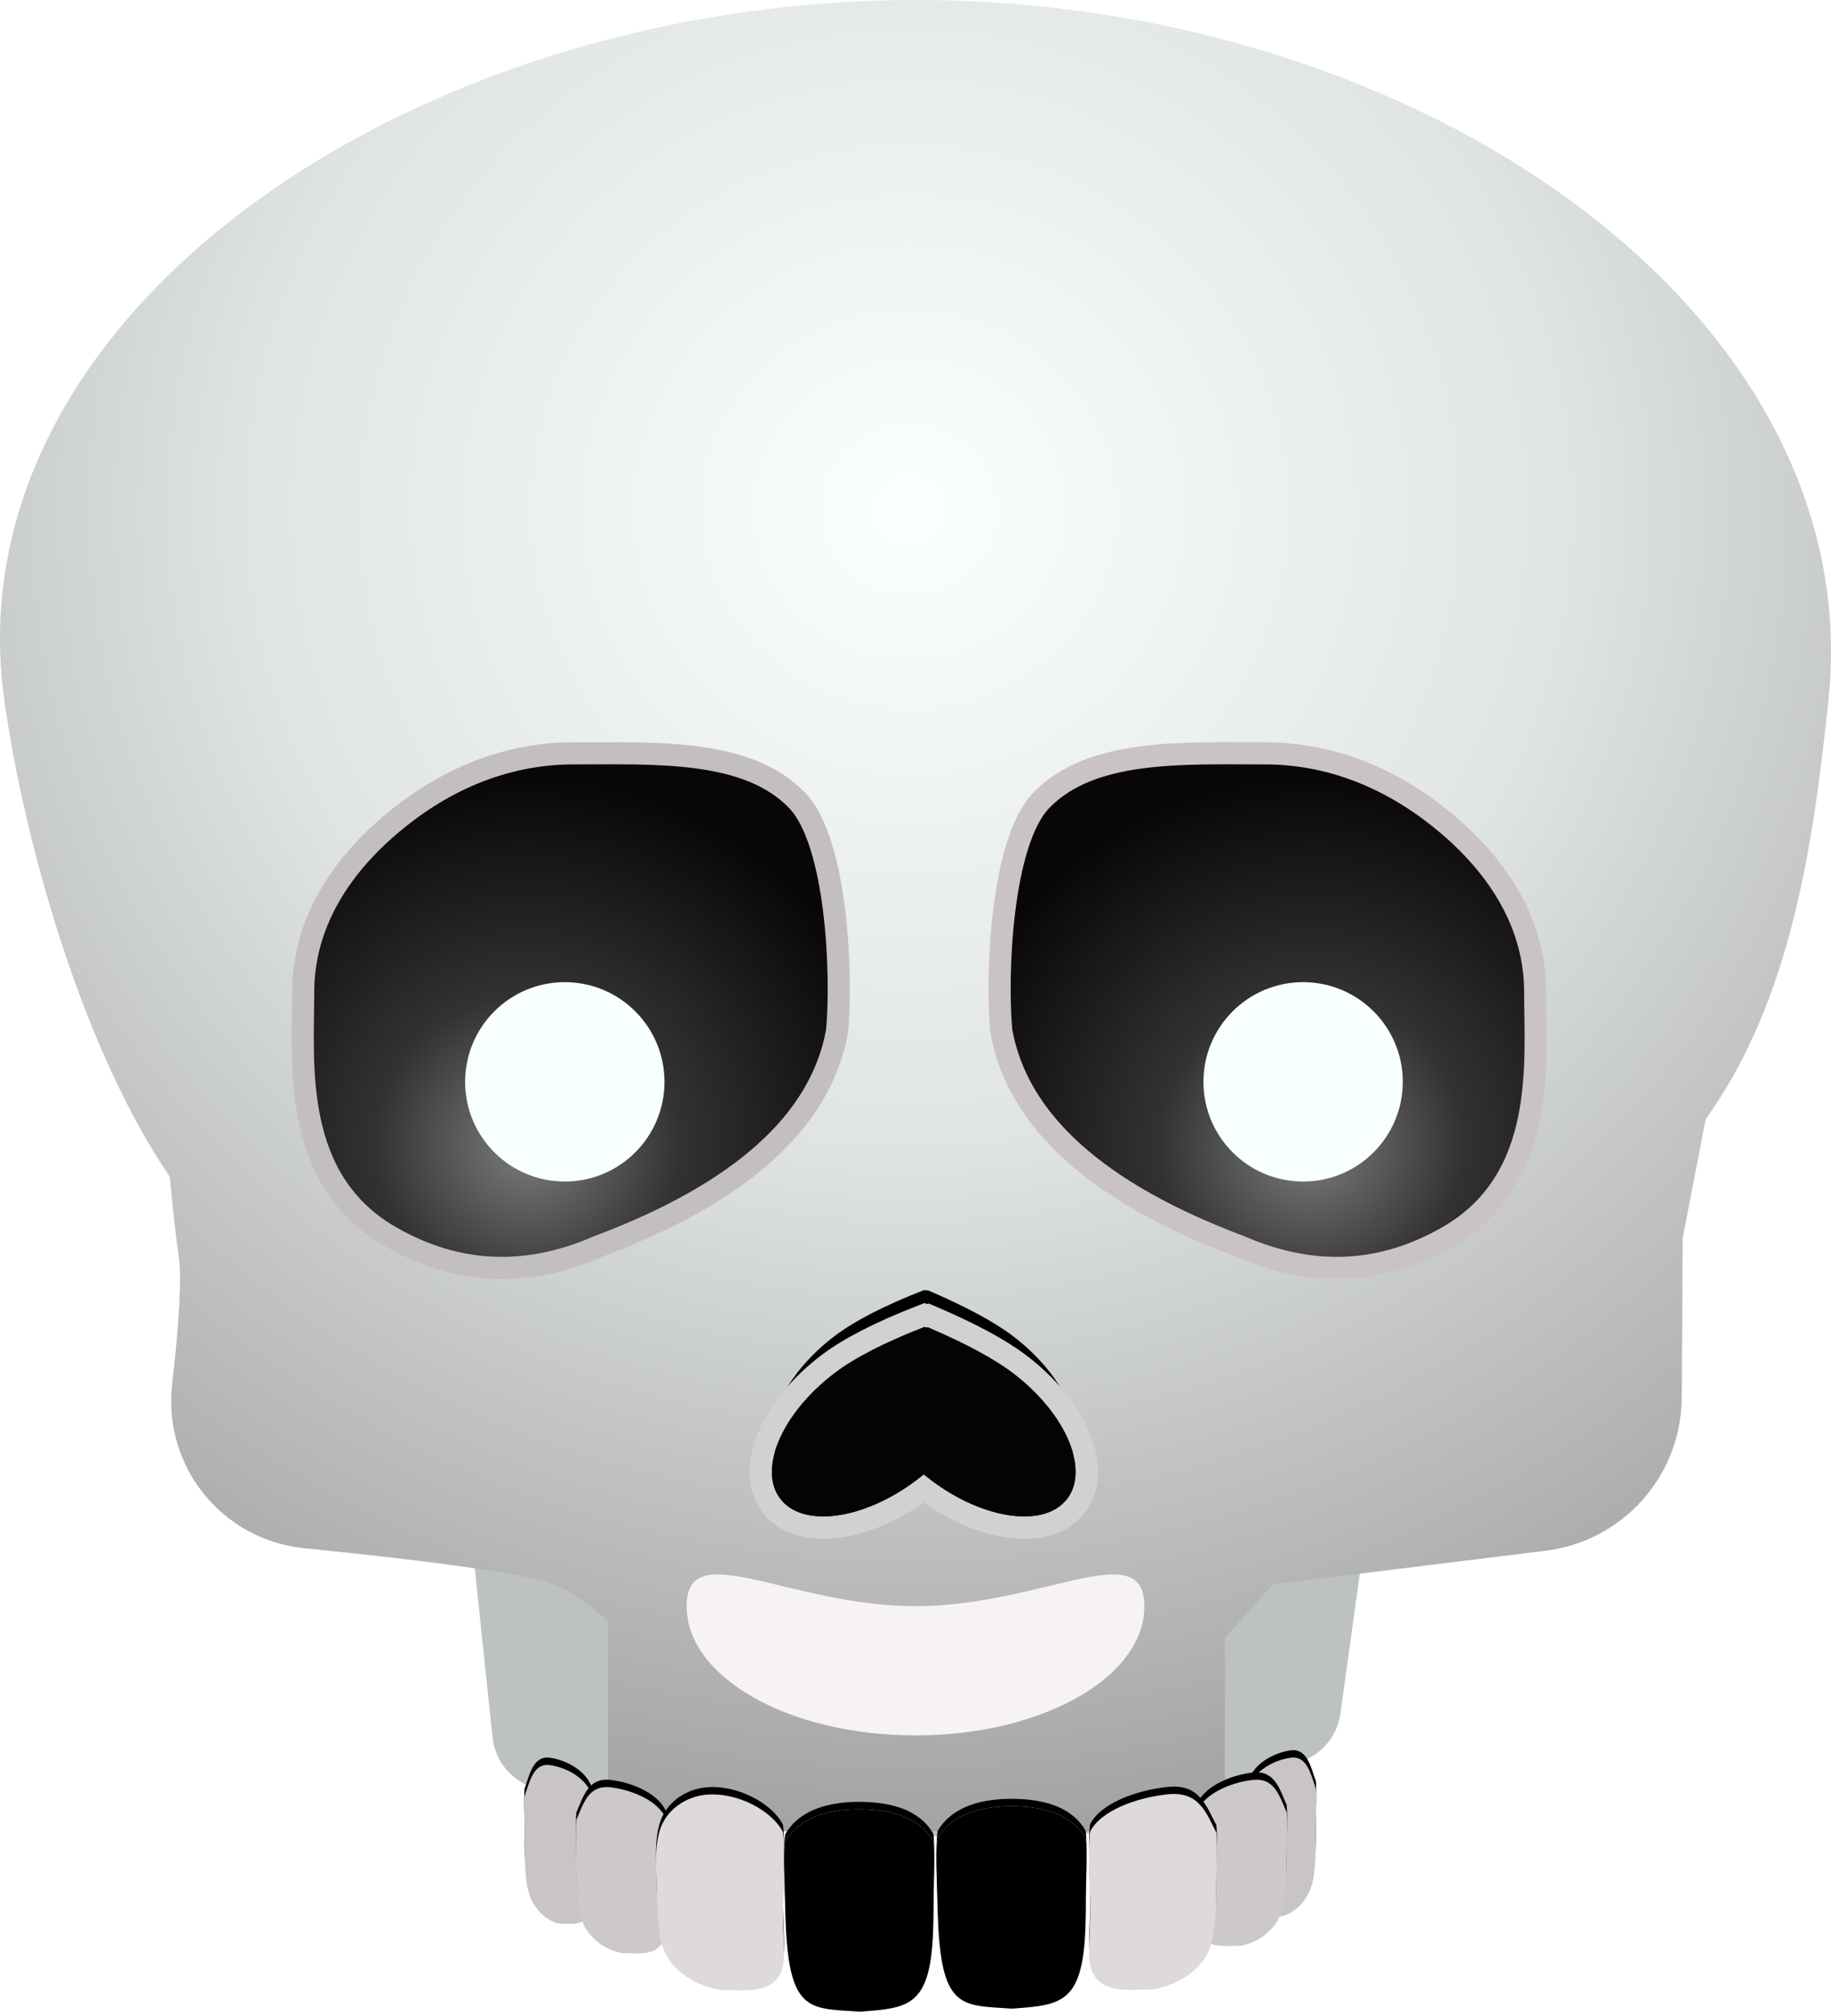 <?xml version="1.0" encoding="UTF-8" standalone="no"?>
<svg  viewBox="0 0 248 273" version="1.1" xmlns="http://www.w3.org/2000/svg" xmlns:xlink="http://www.w3.org/1999/xlink">
    <!-- Generator: Sketch 45.2 (43514) - http://www.bohemiancoding.com/sketch -->
    <title>skull</title>
    <desc>Created with Sketch.</desc>
    <defs>
        <radialGradient cx="50%" cy="28.015%" fx="50%" fy="28.015%" r="75.868%" gradientTransform="translate(0.5,0.28),scale(1,1),rotate(90),translate(-0.5,-0.28)" id="radialGradient-1">
            <stop stop-color="#FCFFFF" offset="0%"></stop>
            <stop stop-color="#E0E4E5" offset="45.057%"></stop>
            <stop stop-color="#9D9C9B" offset="100%"></stop>
        </radialGradient>
        <path d="M4.656,22.475 C6.22,22.046 7.326,20.977 8.059,19.723 C8.882,18.315 9.234,16.478 9.234,11.213 C9.234,8.345 9.348,6.941 9.234,5.228 C8.485,3.071 8.002,0.677 5.713,1.036 C3.424,1.394 0.827,2.847 0.078,5.153 C-0.073,6.953 0.034,9.434 0.078,12.647 C0.133,16.6 -0.197,18.989 0.199,20.424 C0.88,22.894 2.658,22.541 4.656,22.475 Z" id="path-2"></path>
        <filter x="-21.5%" y="-13.9%" width="143.1%" height="118.6%" filterUnits="objectBoundingBox" id="filter-3">
            <feOffset dx="0" dy="-1" in="SourceAlpha" result="shadowOffsetOuter1"></feOffset>
            <feGaussianBlur stdDeviation="0.5" in="shadowOffsetOuter1" result="shadowBlurOuter1"></feGaussianBlur>
            <feColorMatrix values="0 0 0 0 0   0 0 0 0 0   0 0 0 0 0  0 0 0 0.5 0" type="matrix" in="shadowBlurOuter1"></feColorMatrix>
        </filter>
        <path d="M102.656,21.475 C104.22,21.046 105.326,19.977 106.059,18.723 C106.882,17.315 107.234,15.478 107.234,10.213 C107.234,7.345 107.348,5.941 107.234,4.228 C106.485,2.071 106.002,-0.323 103.713,0.036 C101.424,0.394 98.827,1.847 98.078,4.153 C97.927,5.953 98.034,8.434 98.078,11.647 C98.133,15.6 97.803,17.989 98.199,19.424 C98.88,21.894 100.658,21.541 102.656,21.475 Z" id="path-4"></path>
        <filter x="-21.5%" y="-13.9%" width="143.1%" height="118.6%" filterUnits="objectBoundingBox" id="filter-5">
            <feOffset dx="0" dy="-1" in="SourceAlpha" result="shadowOffsetOuter1"></feOffset>
            <feGaussianBlur stdDeviation="0.5" in="shadowOffsetOuter1" result="shadowBlurOuter1"></feGaussianBlur>
            <feColorMatrix values="0 0 0 0 0   0 0 0 0 0   0 0 0 0 0  0 0 0 0.5 0" type="matrix" in="shadowBlurOuter1"></feColorMatrix>
        </filter>
        <path d="M13.189,26.472 C15.267,26.024 16.737,24.904 17.711,23.592 C18.805,22.119 19.273,20.197 19.273,14.687 C19.273,11.686 19.424,10.217 19.273,8.424 C18.278,6.167 17.636,3.662 14.593,4.038 C11.551,4.413 8.1,5.932 7.104,8.345 C6.902,10.23 7.046,12.826 7.104,16.188 C7.176,20.325 6.738,22.825 7.264,24.327 C8.169,26.911 10.532,26.541 13.189,26.472 Z" id="path-6"></path>
        <filter x="-16.2%" y="-13.3%" width="132.4%" height="117.8%" filterUnits="objectBoundingBox" id="filter-7">
            <feOffset dx="0" dy="-1" in="SourceAlpha" result="shadowOffsetOuter1"></feOffset>
            <feGaussianBlur stdDeviation="0.5" in="shadowOffsetOuter1" result="shadowBlurOuter1"></feGaussianBlur>
            <feColorMatrix values="0 0 0 0 0   0 0 0 0 0   0 0 0 0 0  0 0 0 0.5 0" type="matrix" in="shadowBlurOuter1"></feColorMatrix>
        </filter>
        <path d="M97.189,25.472 C99.267,25.024 100.737,23.904 101.711,22.592 C102.805,21.119 103.273,19.197 103.273,13.687 C103.273,10.686 103.424,9.217 103.273,7.424 C102.278,5.167 101.636,2.662 98.593,3.038 C95.551,3.413 92.1,4.932 91.104,7.345 C90.902,9.23 91.046,11.826 91.104,15.188 C91.176,19.325 90.738,21.825 91.264,23.327 C92.169,25.911 94.532,25.541 97.189,25.472 Z" id="path-8"></path>
        <filter x="-16.2%" y="-13.3%" width="132.4%" height="117.8%" filterUnits="objectBoundingBox" id="filter-9">
            <feOffset dx="0" dy="-1" in="SourceAlpha" result="shadowOffsetOuter1"></feOffset>
            <feGaussianBlur stdDeviation="0.5" in="shadowOffsetOuter1" result="shadowBlurOuter1"></feGaussianBlur>
            <feColorMatrix values="0 0 0 0 0   0 0 0 0 0   0 0 0 0 0  0 0 0 0.5 0" type="matrix" in="shadowBlurOuter1"></feColorMatrix>
        </filter>
        <path d="M26.55,31.458 C29.47,30.93 31.537,29.612 32.905,28.067 C34.442,26.333 35.1,24.07 35.1,17.583 C35.1,15.837 35.564,11.934 34.494,9.318 C33.398,6.64 30.741,5.267 28.524,5.044 C24.142,4.602 19.399,7.275 18,10.116 C17.717,12.334 17.918,15.391 18,19.349 C18.101,24.22 17.486,27.163 18.225,28.932 C19.497,31.974 22.817,31.539 26.55,31.458 Z" id="path-10"></path>
        <filter x="-11.5%" y="-11.3%" width="123.1%" height="115.1%" filterUnits="objectBoundingBox" id="filter-11">
            <feOffset dx="0" dy="-1" in="SourceAlpha" result="shadowOffsetOuter1"></feOffset>
            <feGaussianBlur stdDeviation="0.5" in="shadowOffsetOuter1" result="shadowBlurOuter1"></feGaussianBlur>
            <feColorMatrix values="0 0 0 0 0   0 0 0 0 0   0 0 0 0 0  0 0 0 0.5 0" type="matrix" in="shadowBlurOuter1"></feColorMatrix>
        </filter>
        <path d="M85.196,31.396 C88.116,30.867 90.183,29.549 91.552,28.004 C93.088,26.27 93.746,24.007 93.746,17.518 C93.746,13.984 93.958,12.255 93.746,10.143 C92.347,7.485 91.445,4.536 87.17,4.978 C82.895,5.42 78.045,7.209 76.646,10.05 C76.363,12.269 76.564,15.327 76.646,19.285 C76.748,24.156 76.132,27.1 76.871,28.869 C78.143,31.912 81.463,31.477 85.196,31.396 Z" id="path-12"></path>
        <filter x="-11.5%" y="-11.3%" width="123.1%" height="115.1%" filterUnits="objectBoundingBox" id="filter-13">
            <feOffset dx="0" dy="-1" in="SourceAlpha" result="shadowOffsetOuter1"></feOffset>
            <feGaussianBlur stdDeviation="0.5" in="shadowOffsetOuter1" result="shadowBlurOuter1"></feGaussianBlur>
            <feColorMatrix values="0 0 0 0 0   0 0 0 0 0   0 0 0 0 0  0 0 0 0.5 0" type="matrix" in="shadowBlurOuter1"></feColorMatrix>
        </filter>
        <path d="M66.029,34 C73.3,33.501 76.057,33.246 76.057,20.519 C76.057,16.853 76.306,13.152 76.057,10.939 C74.417,8.031 71.012,6.59 65.998,6.59 C60.984,6.59 57.641,8.141 56,10.939 C55.668,13.21 55.903,16.404 56,20.519 C56.323,34.297 59.105,33.501 66.029,34 Z" id="path-14"></path>
        <filter x="-9.8%" y="-10.9%" width="119.7%" height="114.6%" filterUnits="objectBoundingBox" id="filter-15">
            <feOffset dx="0" dy="-1" in="SourceAlpha" result="shadowOffsetOuter1"></feOffset>
            <feGaussianBlur stdDeviation="0.5" in="shadowOffsetOuter1" result="shadowBlurOuter1"></feGaussianBlur>
            <feColorMatrix values="0 0 0 0 0   0 0 0 0 0   0 0 0 0 0  0 0 0 0.5 0" type="matrix" in="shadowBlurOuter1"></feColorMatrix>
        </filter>
        <filter x="-19.7%" y="-18.2%" width="139.3%" height="129.2%" filterUnits="objectBoundingBox" id="filter-16">
            <feMorphology radius="3" operator="erode" in="SourceAlpha" result="shadowSpreadInner1"></feMorphology>
            <feGaussianBlur stdDeviation="1.5" in="shadowSpreadInner1" result="shadowBlurInner1"></feGaussianBlur>
            <feOffset dx="0" dy="0" in="shadowBlurInner1" result="shadowOffsetInner1"></feOffset>
            <feComposite in="shadowOffsetInner1" in2="SourceAlpha" operator="arithmetic" k2="-1" k3="1" result="shadowInnerInner1"></feComposite>
            <feColorMatrix values="0 0 0 0 0.784   0 0 0 0 0.784   0 0 0 0 0.784  0 0 0 0.5 0" type="matrix" in="shadowInnerInner1"></feColorMatrix>
        </filter>
        <path d="M45.4,34.41 C50.804,34.039 53.714,33.803 54.853,28.484 C55.247,26.645 55.429,24.199 55.429,20.929 C55.429,17.263 55.677,13.562 55.429,11.349 C53.788,8.441 50.384,7 45.37,7 C40.355,7 37.013,8.551 35.372,11.349 C35.039,13.62 35.275,16.814 35.372,20.929 C35.695,34.707 38.477,33.911 45.4,34.41 Z" id="path-17"></path>
        <filter x="-9.8%" y="-10.9%" width="119.7%" height="114.6%" filterUnits="objectBoundingBox" id="filter-18">
            <feOffset dx="0" dy="-1" in="SourceAlpha" result="shadowOffsetOuter1"></feOffset>
            <feGaussianBlur stdDeviation="0.5" in="shadowOffsetOuter1" result="shadowBlurOuter1"></feGaussianBlur>
            <feColorMatrix values="0 0 0 0 0   0 0 0 0 0   0 0 0 0 0  0 0 0 0.5 0" type="matrix" in="shadowBlurOuter1"></feColorMatrix>
        </filter>
        <filter x="-19.7%" y="-18.2%" width="139.3%" height="129.2%" filterUnits="objectBoundingBox" id="filter-19">
            <feMorphology radius="3" operator="erode" in="SourceAlpha" result="shadowSpreadInner1"></feMorphology>
            <feGaussianBlur stdDeviation="1.5" in="shadowSpreadInner1" result="shadowBlurInner1"></feGaussianBlur>
            <feOffset dx="0" dy="0" in="shadowBlurInner1" result="shadowOffsetInner1"></feOffset>
            <feComposite in="shadowOffsetInner1" in2="SourceAlpha" operator="arithmetic" k2="-1" k3="1" result="shadowInnerInner1"></feComposite>
            <feColorMatrix values="0 0 0 0 0.784   0 0 0 0 0.784   0 0 0 0 0.784  0 0 0 0.5 0" type="matrix" in="shadowInnerInner1"></feColorMatrix>
        </filter>
        <path d="M84.466,77.771 C84.384,77.738 84.301,77.706 84.217,77.673 C78.859,79.761 74.825,81.826 72.115,83.868 C64.95,89.267 61.605,96.915 64.644,100.948 C67.684,104.981 75.956,103.874 83.122,98.474 C83.463,98.218 83.794,97.956 84.117,97.69 C84.44,97.956 84.772,98.218 85.112,98.474 C92.278,103.874 100.551,104.981 103.59,100.948 C106.63,96.915 103.285,89.267 96.119,83.868 C93.564,81.942 89.739,79.891 84.644,77.713 C84.584,77.732 84.525,77.752 84.466,77.771 Z" id="path-20"></path>
        <filter x="-35.2%" y="-75.9%" width="170.4%" height="212.8%" filterUnits="objectBoundingBox" id="filter-21">
            <feMorphology radius="4" operator="dilate" in="SourceAlpha" result="shadowSpreadOuter1"></feMorphology>
            <feOffset dx="0" dy="-5" in="shadowSpreadOuter1" result="shadowOffsetOuter1"></feOffset>
            <feGaussianBlur stdDeviation="2" in="shadowOffsetOuter1" result="shadowBlurOuter1"></feGaussianBlur>
            <feComposite in="shadowBlurOuter1" in2="SourceAlpha" operator="out" result="shadowBlurOuter1"></feComposite>
            <feColorMatrix values="0 0 0 0 0.969   0 0 0 0 0.935   0 0 0 0 0.935  0 0 0 0.78 0" type="matrix" in="shadowBlurOuter1"></feColorMatrix>
        </filter>
        <radialGradient cx="56.994%" cy="74.927%" fx="56.994%" fy="74.927%" r="70.024%" gradientTransform="translate(0.57,0.749),scale(0.96,1),rotate(-106.835),scale(1,1.021),translate(-0.57,-0.749)" id="radialGradient-22">
            <stop stop-color="#7D7D7D" offset="0%"></stop>
            <stop stop-color="#323231" offset="40.287%"></stop>
            <stop stop-color="#080606" offset="100%"></stop>
        </radialGradient>
        <path d="M33.02,66.814 C42.817,71.068 52.194,70.616 61.149,65.457 C74.583,57.719 72.936,41.884 72.936,32.356 C72.936,23.214 68.055,15.596 61.149,9.714 C54.563,4.104 46.186,0.014 36.312,0.014 C25.099,0.014 12.737,-0.609 6.019,6.401 C0.619,12.036 -0.087,29.914 0.62,37.62 C2.816,49.806 13.616,59.537 33.02,66.814 Z" id="path-23"></path>
        <filter x="-24.8%" y="-25.8%" width="149.6%" height="151.7%" filterUnits="objectBoundingBox" id="filter-24">
            <feMorphology radius="5" operator="dilate" in="SourceAlpha" result="shadowSpreadOuter1"></feMorphology>
            <feOffset dx="0" dy="0" in="shadowSpreadOuter1" result="shadowOffsetOuter1"></feOffset>
            <feGaussianBlur stdDeviation="2" in="shadowOffsetOuter1" result="shadowBlurOuter1"></feGaussianBlur>
            <feComposite in="shadowBlurOuter1" in2="SourceAlpha" operator="out" result="shadowBlurOuter1"></feComposite>
            <feColorMatrix values="0 0 0 0 0.988   0 0 0 0 1   0 0 0 0 1  0 0 0 0.5 0" type="matrix" in="shadowBlurOuter1"></feColorMatrix>
        </filter>
        <filter x="-111.1%" y="-111.1%" width="322.2%" height="322.2%" filterUnits="objectBoundingBox" id="filter-25">
            <feGaussianBlur stdDeviation="10" in="SourceGraphic"></feGaussianBlur>
        </filter>
        <path d="M32.628,66.814 C42.426,71.068 51.802,70.616 60.758,65.457 C74.192,57.719 72.545,41.884 72.545,32.356 C72.545,23.214 67.664,15.596 60.758,9.714 C54.171,4.104 45.795,0.014 35.921,0.014 C24.707,0.014 12.345,-0.609 5.627,6.401 C0.228,12.036 -0.479,29.914 0.229,37.62 C2.425,49.806 13.225,59.537 32.628,66.814 Z" id="path-26"></path>
        <filter x="-24.8%" y="-25.8%" width="149.6%" height="151.7%" filterUnits="objectBoundingBox" id="filter-27">
            <feMorphology radius="5" operator="dilate" in="SourceAlpha" result="shadowSpreadOuter1"></feMorphology>
            <feOffset dx="0" dy="0" in="shadowSpreadOuter1" result="shadowOffsetOuter1"></feOffset>
            <feGaussianBlur stdDeviation="2" in="shadowOffsetOuter1" result="shadowBlurOuter1"></feGaussianBlur>
            <feComposite in="shadowBlurOuter1" in2="SourceAlpha" operator="out" result="shadowBlurOuter1"></feComposite>
            <feColorMatrix values="0 0 0 0 0.988   0 0 0 0 1   0 0 0 0 1  0 0 0 0.5 0" type="matrix" in="shadowBlurOuter1"></feColorMatrix>
        </filter>
        <filter x="-111.1%" y="-111.1%" width="322.2%" height="322.2%" filterUnits="objectBoundingBox" id="filter-28">
            <feGaussianBlur stdDeviation="10" in="SourceGraphic"></feGaussianBlur>
        </filter>
        <filter x="-43.5%" y="-123.9%" width="187.1%" height="347.8%" filterUnits="objectBoundingBox" id="filter-29">
            <feGaussianBlur stdDeviation="9" in="SourceGraphic"></feGaussianBlur>
        </filter>
    </defs>
    <g id="Page-1" stroke="none" stroke-width="1" fill="none" fill-rule="evenodd">
        <g id="skull">
            <path d="M71.886,200 L176.812,200 L176.812,200 C181.23,200 184.812,203.582 184.812,208 C184.812,208.368 184.787,208.736 184.736,209.101 L181.546,232.069 L181.546,232.069 C181.201,234.551 179.713,236.729 177.525,237.952 C166.418,244.159 160.193,247.322 158.852,247.441 C127.755,250.208 108.648,247.441 93.289,247.441 C83.038,245.498 75.784,243.619 71.529,241.802 L71.529,241.802 C68.86,240.663 67.018,238.168 66.714,235.282 L63.93,208.837 L63.93,208.837 C63.468,204.443 66.655,200.506 71.049,200.044 C71.327,200.015 71.607,200 71.886,200 Z" id="Rectangle-3" fill="#BDC1C2"></path>
            <path d="M165.904,221.782 L172.446,214.545 L209.354,209.993 C219.832,208.701 227.721,199.831 227.783,189.274 L227.783,189.274 L227.911,167.647 L231.029,151.536 C242.572,135.526 245.619,114.348 247.659,94.756 C253.11,42.424 192.348,0 124.118,0 C55.888,0 -6.691,42.424 0.576,94.756 C3.168,113.42 10.947,141.671 22.979,159.321 C23.487,164.463 23.893,168.043 24.195,170.061 C24.614,172.86 24.32,178.667 23.313,187.482 C23.303,187.571 23.294,187.66 23.285,187.75 C22.18,198.74 30.193,208.545 41.184,209.65 L41.184,209.65 C60.001,211.542 71.269,213.174 74.987,214.545 C77.015,215.293 79.463,216.947 82.332,219.508 L82.332,243.001 C82.332,245.763 84.57,248.001 87.332,248.001 L123.354,248.001 L160.904,248.001 C163.665,248.001 165.904,245.763 165.904,243.001 L165.904,221.782 Z" id="skullbone" fill="url(#radialGradient-1)"></path>
            <g id="teeth" transform="translate(71, 238)">
                <g id="molarbackleft" transform="translate(4.642, 11.765) scale(-1, 1) translate(-4.642, -11.765) ">
                    <use fill="black" fill-opacity="1" filter="url(#filter-3)" xlink:href="#path-2"></use>
                    <use fill="#C9C5C6" fill-rule="evenodd" xlink:href="#path-2"></use>
                </g>
                <g id="molarbackright">
                    <use fill="black" fill-opacity="1" filter="url(#filter-5)" xlink:href="#path-4"></use>
                    <use fill="#C9C5C6" fill-rule="evenodd" xlink:href="#path-4"></use>
                </g>
                <g id="molarfrontleft" transform="translate(13.17, 15.265) scale(-1, 1) translate(-13.17, -15.265) ">
                    <use fill="black" fill-opacity="1" filter="url(#filter-7)" xlink:href="#path-6"></use>
                    <use fill="#CDC9C9" fill-rule="evenodd" xlink:href="#path-6"></use>
                </g>
                <g id="molarfrontright">
                    <use fill="black" fill-opacity="1" filter="url(#filter-9)" xlink:href="#path-8"></use>
                    <use fill="#CDC9C9" fill-rule="evenodd" xlink:href="#path-8"></use>
                </g>
                <g id="canineleft" transform="translate(26.527, 18.261) scale(-1, 1) translate(-26.527, -18.261) ">
                    <use fill="black" fill-opacity="1" filter="url(#filter-11)" xlink:href="#path-10"></use>
                    <use fill="#DED9DA" fill-rule="evenodd" xlink:href="#path-10"></use>
                </g>
                <g id="canineright">
                    <use fill="black" fill-opacity="1" filter="url(#filter-13)" xlink:href="#path-12"></use>
                    <use fill="#DED9DA" fill-rule="evenodd" xlink:href="#path-12"></use>
                </g>
                <g id="frontInsisorright">
                    <use fill="black" fill-opacity="1" filter="url(#filter-15)" xlink:href="#path-14"></use>
                    <use fill="#EEEAEB" fill-rule="evenodd" xlink:href="#path-14"></use>
                    <use fill="black" fill-opacity="1" filter="url(#filter-16)" xlink:href="#path-14"></use>
                </g>
                <g id="frontInsisorleft">
                    <use fill="black" fill-opacity="1" filter="url(#filter-18)" xlink:href="#path-17"></use>
                    <use fill="#EEEAEB" fill-rule="evenodd" xlink:href="#path-17"></use>
                    <use fill="black" fill-opacity="1" filter="url(#filter-19)" xlink:href="#path-17"></use>
                </g>
            </g>
            <g id="sockets" transform="translate(41, 102)">
                <g id="nosehole">
                    <use fill="black" fill-opacity="1" filter="url(#filter-21)" xlink:href="#path-20"></use>
                    <use fill="#040404" fill-rule="evenodd" xlink:href="#path-20"></use>
                    <path stroke="#D1D2D0" stroke-width="3" d="M84.514,76.179 L84.718,76.113 L85.234,76.334 C90.43,78.555 94.354,80.66 97.022,82.67 C104.761,88.502 108.465,96.971 104.788,101.851 C101.111,106.731 91.949,105.504 84.209,99.672 C84.179,99.649 84.148,99.626 84.117,99.602 C84.086,99.626 84.056,99.649 84.025,99.672 C76.285,105.504 67.124,106.731 63.446,101.851 C59.769,96.971 63.473,88.502 71.213,82.67 C74.049,80.532 78.197,78.409 83.673,76.275 L84.218,76.063 L84.514,76.179 Z"></path>
                </g>
                <g id="righteyegroup" transform="translate(94, 0)">
                    <g id="righteye">
                        <use fill="black" fill-opacity="1" filter="url(#filter-24)" xlink:href="#path-23"></use>
                        <use stroke="#CAC3C3" stroke-width="3" fill="url(#radialGradient-22)" fill-rule="evenodd" xlink:href="#path-23"></use>
                    </g>
                    <circle class="glow" id="glowright" fill="#F8FFFF" filter="url(#filter-25)" cx="41.5" cy="44.5" r="13.5"></circle>
                </g>
                <g id="lefteyegroup">
                    <g id="lefteye" transform="translate(36.304, 34.849) scale(-1, 1) translate(-36.304, -34.849) ">
                        <use fill="black" fill-opacity="1" filter="url(#filter-27)" xlink:href="#path-26"></use>
                        <use stroke="#C4BFBF" stroke-width="3" fill="url(#radialGradient-22)" fill-rule="evenodd" xlink:href="#path-26"></use>
                    </g>
                    <circle class="glow" id="glowleft" fill="#F8FFFF" filter="url(#filter-28)" cx="35.5" cy="44.5" r="13.5"></circle>
                </g>
            </g>
            <path d="M124,235 C141.121,235 155,227.165 155,217.5 C155,207.835 141.121,217.5 124,217.5 C106.879,217.5 93,207.835 93,217.5 C93,227.165 106.879,235 124,235 Z" id="Oval-3" fill="#F7F3F3" filter="url(#filter-29)"></path>
        </g>
    </g>
</svg>